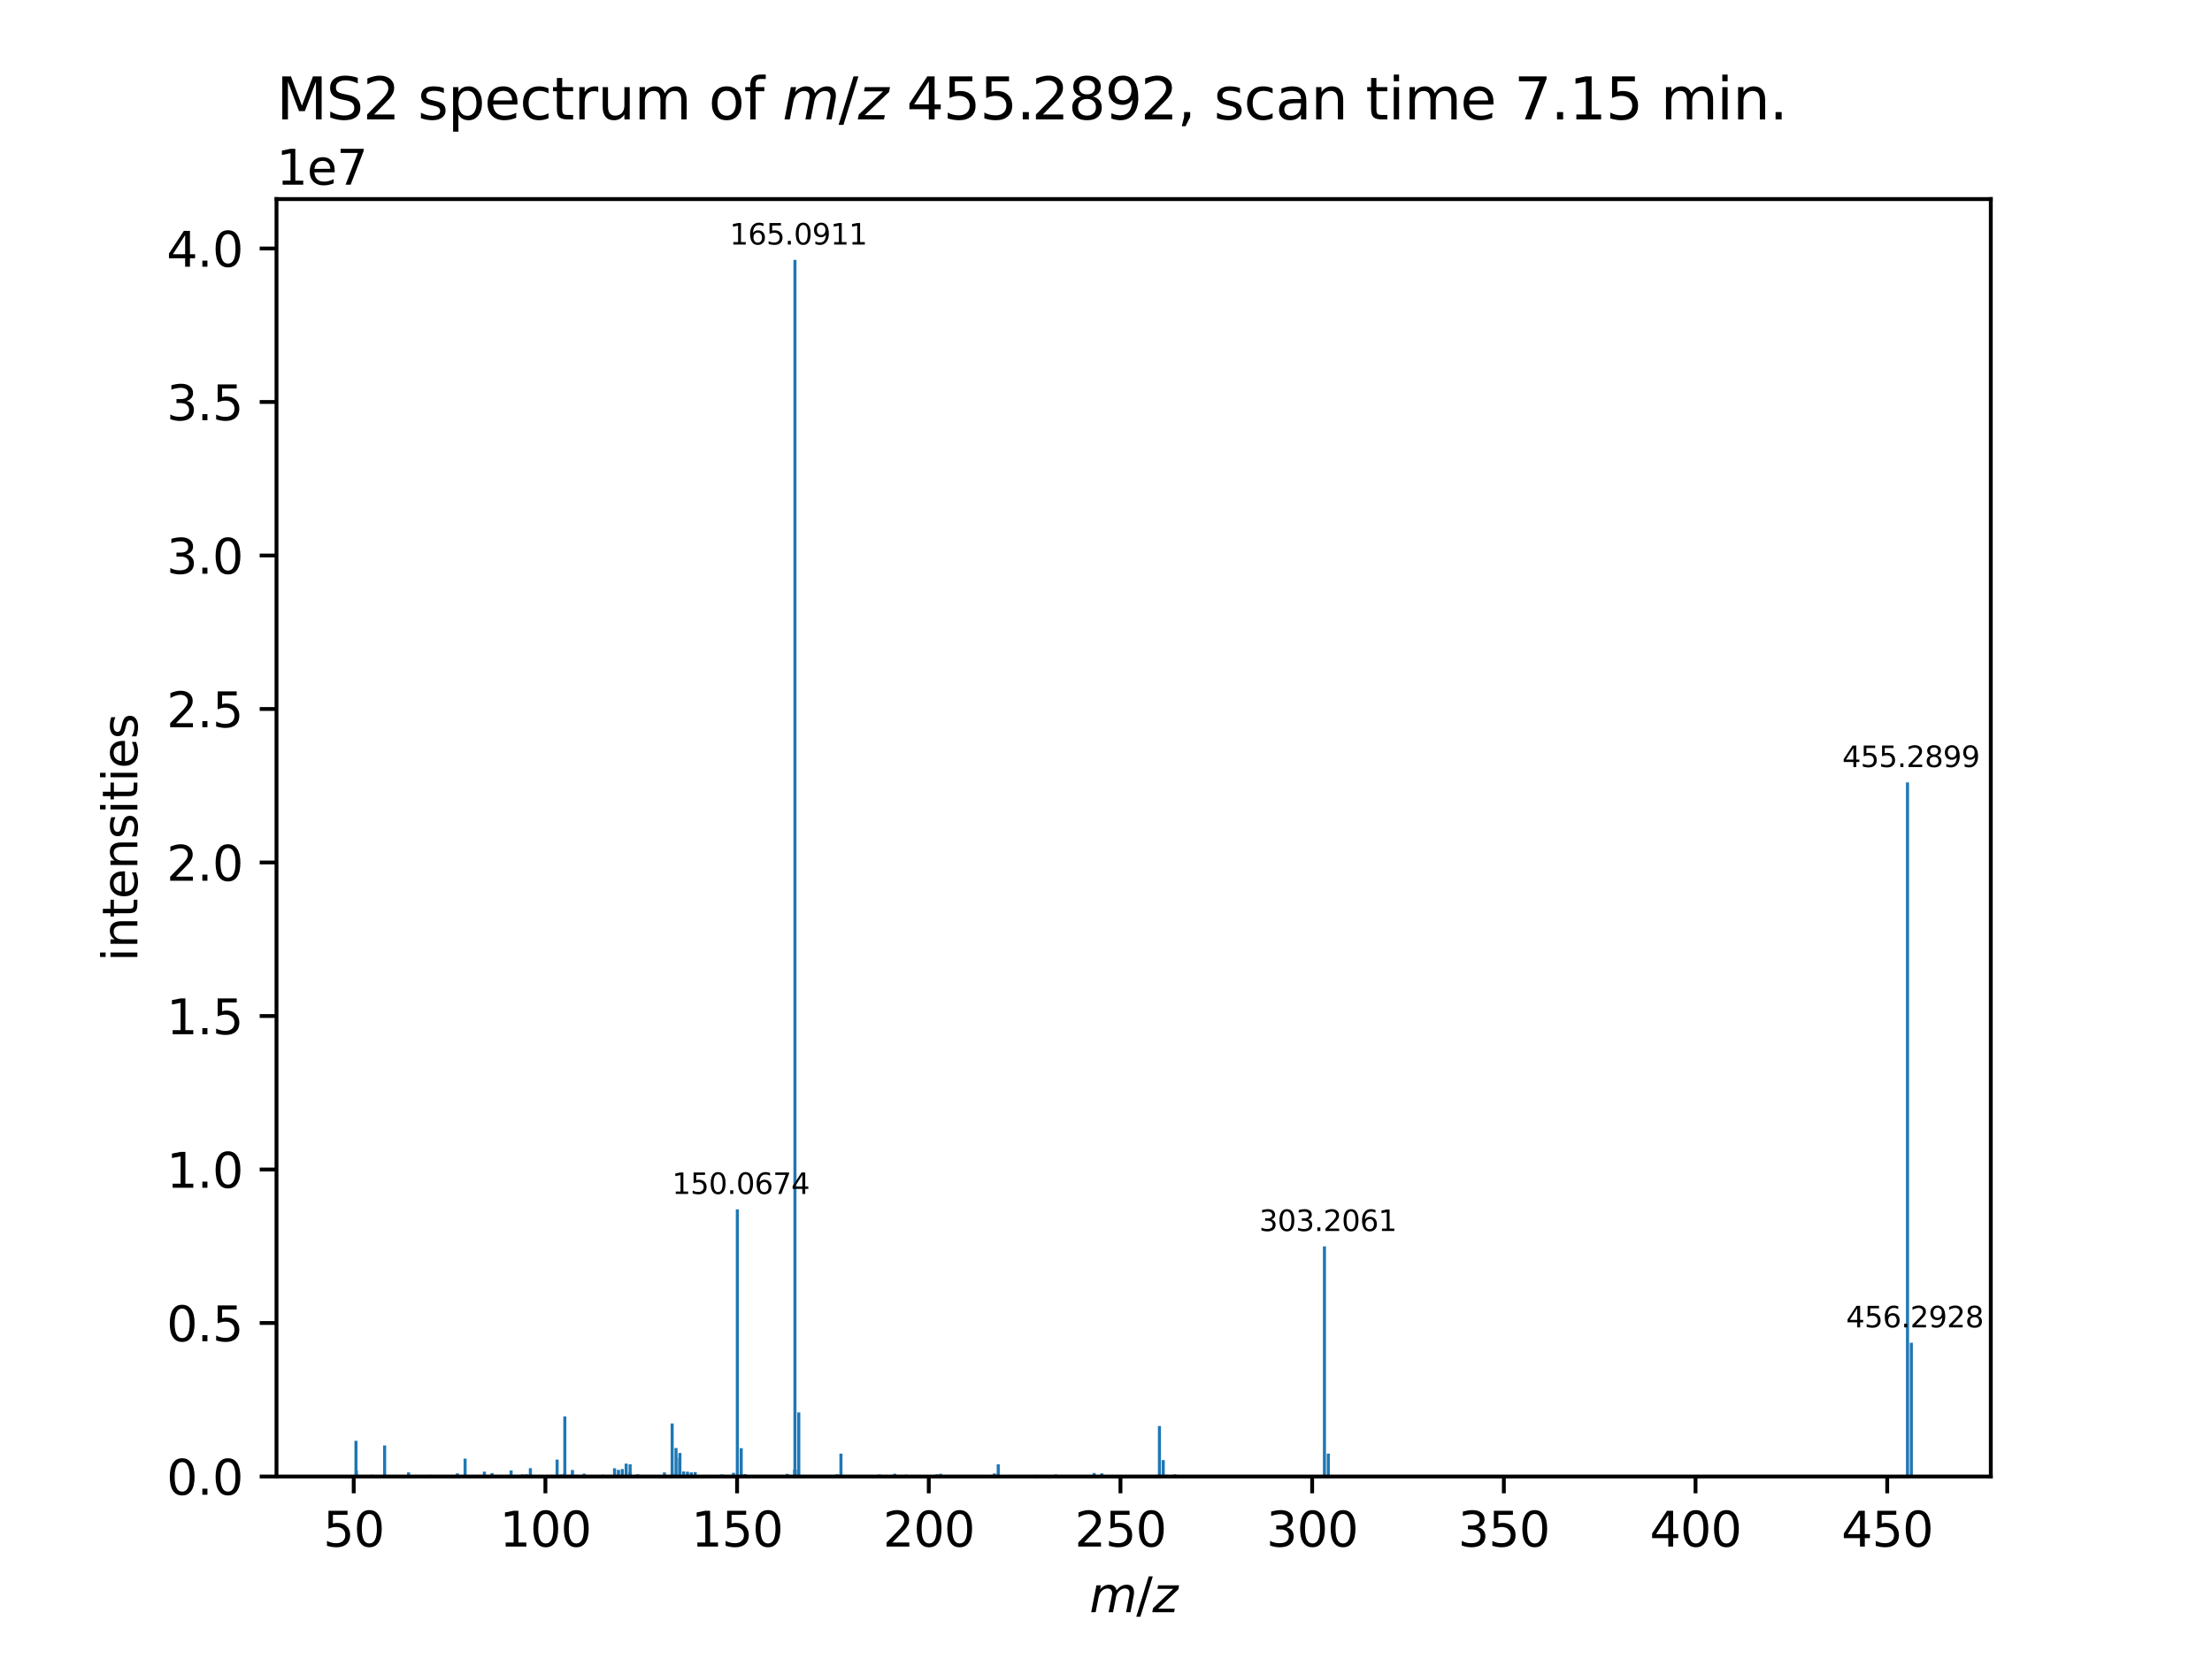 <?xml version="1.0" encoding="utf-8" standalone="no"?>
<!DOCTYPE svg PUBLIC "-//W3C//DTD SVG 1.1//EN"
  "http://www.w3.org/Graphics/SVG/1.1/DTD/svg11.dtd">
<svg xmlns:xlink="http://www.w3.org/1999/xlink" width="460.8pt" height="345.6pt" viewBox="0 0 460.8 345.6" xmlns="http://www.w3.org/2000/svg" version="1.1">
 <defs>
  <style type="text/css">*{stroke-linejoin: round; stroke-linecap: butt}</style>
 </defs>
 <g id="figure_1">
  <g id="patch_1">
   <path d="M 0 345.6 
L 460.8 345.6 
L 460.8 0 
L 0 0 
z
" style="fill: #ffffff"/>
  </g>
  <g id="axes_1">
   <g id="patch_2">
    <path d="M 57.6 307.584 
L 414.72 307.584 
L 414.72 41.472 
L 57.6 41.472 
z
" style="fill: #ffffff"/>
   </g>
   <g id="patch_3">
    <path d="M 73.833 307.584 
L 74.472 307.584 
L 74.472 307.074 
L 73.833 307.074 
z
" clip-path="url(#p98f19a7bb2)" style="fill: #1f77b4"/>
   </g>
   <g id="patch_4">
    <path d="M 73.835 307.584 
L 74.474 307.584 
L 74.474 300.146 
L 73.835 300.146 
z
" clip-path="url(#p98f19a7bb2)" style="fill: #1f77b4"/>
   </g>
   <g id="patch_5">
    <path d="M 73.924 307.584 
L 74.563 307.584 
L 74.563 306.31 
L 73.924 306.31 
z
" clip-path="url(#p98f19a7bb2)" style="fill: #1f77b4"/>
   </g>
   <g id="patch_6">
    <path d="M 77.088 307.584 
L 77.727 307.584 
L 77.727 307.211 
L 77.088 307.211 
z
" clip-path="url(#p98f19a7bb2)" style="fill: #1f77b4"/>
   </g>
   <g id="patch_7">
    <path d="M 78.357 307.584 
L 78.996 307.584 
L 78.996 307.357 
L 78.357 307.357 
z
" clip-path="url(#p98f19a7bb2)" style="fill: #1f77b4"/>
   </g>
   <g id="patch_8">
    <path d="M 79.807 307.584 
L 80.446 307.584 
L 80.446 301.116 
L 79.807 301.116 
z
" clip-path="url(#p98f19a7bb2)" style="fill: #1f77b4"/>
   </g>
   <g id="patch_9">
    <path d="M 84.664 307.584 
L 85.302 307.584 
L 85.302 307.333 
L 84.664 307.333 
z
" clip-path="url(#p98f19a7bb2)" style="fill: #1f77b4"/>
   </g>
   <g id="patch_10">
    <path d="M 84.797 307.584 
L 85.436 307.584 
L 85.436 306.715 
L 84.797 306.715 
z
" clip-path="url(#p98f19a7bb2)" style="fill: #1f77b4"/>
   </g>
   <g id="patch_11">
    <path d="M 86.987 307.584 
L 87.625 307.584 
L 87.625 307.375 
L 86.987 307.375 
z
" clip-path="url(#p98f19a7bb2)" style="fill: #1f77b4"/>
   </g>
   <g id="patch_12">
    <path d="M 89.391 307.584 
L 90.03 307.584 
L 90.03 307.238 
L 89.391 307.238 
z
" clip-path="url(#p98f19a7bb2)" style="fill: #1f77b4"/>
   </g>
   <g id="patch_13">
    <path d="M 94.96 307.584 
L 95.599 307.584 
L 95.599 306.931 
L 94.96 306.931 
z
" clip-path="url(#p98f19a7bb2)" style="fill: #1f77b4"/>
   </g>
   <g id="patch_14">
    <path d="M 95.532 307.584 
L 96.171 307.584 
L 96.171 307.352 
L 95.532 307.352 
z
" clip-path="url(#p98f19a7bb2)" style="fill: #1f77b4"/>
   </g>
   <g id="patch_15">
    <path d="M 96.57 307.584 
L 97.209 307.584 
L 97.209 303.853 
L 96.57 303.853 
z
" clip-path="url(#p98f19a7bb2)" style="fill: #1f77b4"/>
   </g>
   <g id="patch_16">
    <path d="M 98.179 307.584 
L 98.818 307.584 
L 98.818 307.368 
L 98.179 307.368 
z
" clip-path="url(#p98f19a7bb2)" style="fill: #1f77b4"/>
   </g>
   <g id="patch_17">
    <path d="M 98.503 307.584 
L 99.142 307.584 
L 99.142 307.362 
L 98.503 307.362 
z
" clip-path="url(#p98f19a7bb2)" style="fill: #1f77b4"/>
   </g>
   <g id="patch_18">
    <path d="M 99.519 307.584 
L 100.158 307.584 
L 100.158 307.311 
L 99.519 307.311 
z
" clip-path="url(#p98f19a7bb2)" style="fill: #1f77b4"/>
   </g>
   <g id="patch_19">
    <path d="M 100.584 307.584 
L 101.223 307.584 
L 101.223 306.575 
L 100.584 306.575 
z
" clip-path="url(#p98f19a7bb2)" style="fill: #1f77b4"/>
   </g>
   <g id="patch_20">
    <path d="M 102.194 307.584 
L 102.833 307.584 
L 102.833 306.874 
L 102.194 306.874 
z
" clip-path="url(#p98f19a7bb2)" style="fill: #1f77b4"/>
   </g>
   <g id="patch_21">
    <path d="M 105.349 307.584 
L 105.988 307.584 
L 105.988 307.284 
L 105.349 307.284 
z
" clip-path="url(#p98f19a7bb2)" style="fill: #1f77b4"/>
   </g>
   <g id="patch_22">
    <path d="M 106.154 307.584 
L 106.793 307.584 
L 106.793 306.312 
L 106.154 306.312 
z
" clip-path="url(#p98f19a7bb2)" style="fill: #1f77b4"/>
   </g>
   <g id="patch_23">
    <path d="M 108.558 307.584 
L 109.197 307.584 
L 109.197 307.156 
L 108.558 307.156 
z
" clip-path="url(#p98f19a7bb2)" style="fill: #1f77b4"/>
   </g>
   <g id="patch_24">
    <path d="M 109.344 307.584 
L 109.983 307.584 
L 109.983 307.368 
L 109.344 307.368 
z
" clip-path="url(#p98f19a7bb2)" style="fill: #1f77b4"/>
   </g>
   <g id="patch_25">
    <path d="M 109.374 307.584 
L 110.012 307.584 
L 110.012 307.133 
L 109.374 307.133 
z
" clip-path="url(#p98f19a7bb2)" style="fill: #1f77b4"/>
   </g>
   <g id="patch_26">
    <path d="M 110.168 307.584 
L 110.807 307.584 
L 110.807 305.851 
L 110.168 305.851 
z
" clip-path="url(#p98f19a7bb2)" style="fill: #1f77b4"/>
   </g>
   <g id="patch_27">
    <path d="M 115.737 307.584 
L 116.376 307.584 
L 116.376 304.071 
L 115.737 304.071 
z
" clip-path="url(#p98f19a7bb2)" style="fill: #1f77b4"/>
   </g>
   <g id="patch_28">
    <path d="M 116.542 307.584 
L 117.181 307.584 
L 117.181 307.176 
L 116.542 307.176 
z
" clip-path="url(#p98f19a7bb2)" style="fill: #1f77b4"/>
   </g>
   <g id="patch_29">
    <path d="M 117.327 307.584 
L 117.966 307.584 
L 117.966 306.9 
L 117.327 306.9 
z
" clip-path="url(#p98f19a7bb2)" style="fill: #1f77b4"/>
   </g>
   <g id="patch_30">
    <path d="M 117.347 307.584 
L 117.986 307.584 
L 117.986 295.065 
L 117.347 295.065 
z
" clip-path="url(#p98f19a7bb2)" style="fill: #1f77b4"/>
   </g>
   <g id="patch_31">
    <path d="M 118.148 307.584 
L 118.787 307.584 
L 118.787 307.246 
L 118.148 307.246 
z
" clip-path="url(#p98f19a7bb2)" style="fill: #1f77b4"/>
   </g>
   <g id="patch_32">
    <path d="M 118.928 307.584 
L 119.567 307.584 
L 119.567 306.228 
L 118.928 306.228 
z
" clip-path="url(#p98f19a7bb2)" style="fill: #1f77b4"/>
   </g>
   <g id="patch_33">
    <path d="M 118.956 307.584 
L 119.595 307.584 
L 119.595 307.245 
L 118.956 307.245 
z
" clip-path="url(#p98f19a7bb2)" style="fill: #1f77b4"/>
   </g>
   <g id="patch_34">
    <path d="M 119.751 307.584 
L 120.39 307.584 
L 120.39 307.222 
L 119.751 307.222 
z
" clip-path="url(#p98f19a7bb2)" style="fill: #1f77b4"/>
   </g>
   <g id="patch_35">
    <path d="M 120.537 307.584 
L 121.176 307.584 
L 121.176 307.276 
L 120.537 307.276 
z
" clip-path="url(#p98f19a7bb2)" style="fill: #1f77b4"/>
   </g>
   <g id="patch_36">
    <path d="M 121.361 307.584 
L 122 307.584 
L 122 306.992 
L 121.361 306.992 
z
" clip-path="url(#p98f19a7bb2)" style="fill: #1f77b4"/>
   </g>
   <g id="patch_37">
    <path d="M 124.334 307.584 
L 124.973 307.584 
L 124.973 307.321 
L 124.334 307.321 
z
" clip-path="url(#p98f19a7bb2)" style="fill: #1f77b4"/>
   </g>
   <g id="patch_38">
    <path d="M 125.321 307.584 
L 125.96 307.584 
L 125.96 307.21 
L 125.321 307.21 
z
" clip-path="url(#p98f19a7bb2)" style="fill: #1f77b4"/>
   </g>
   <g id="patch_39">
    <path d="M 127.707 307.584 
L 128.346 307.584 
L 128.346 305.875 
L 127.707 305.875 
z
" clip-path="url(#p98f19a7bb2)" style="fill: #1f77b4"/>
   </g>
   <g id="patch_40">
    <path d="M 128.511 307.584 
L 129.15 307.584 
L 129.15 306.204 
L 128.511 306.204 
z
" clip-path="url(#p98f19a7bb2)" style="fill: #1f77b4"/>
   </g>
   <g id="patch_41">
    <path d="M 129.316 307.584 
L 129.955 307.584 
L 129.955 306.029 
L 129.316 306.029 
z
" clip-path="url(#p98f19a7bb2)" style="fill: #1f77b4"/>
   </g>
   <g id="patch_42">
    <path d="M 130.121 307.584 
L 130.76 307.584 
L 130.76 304.906 
L 130.121 304.906 
z
" clip-path="url(#p98f19a7bb2)" style="fill: #1f77b4"/>
   </g>
   <g id="patch_43">
    <path d="M 130.926 307.584 
L 131.565 307.584 
L 131.565 306.702 
L 130.926 306.702 
z
" clip-path="url(#p98f19a7bb2)" style="fill: #1f77b4"/>
   </g>
   <g id="patch_44">
    <path d="M 130.945 307.584 
L 131.584 307.584 
L 131.584 305.039 
L 130.945 305.039 
z
" clip-path="url(#p98f19a7bb2)" style="fill: #1f77b4"/>
   </g>
   <g id="patch_45">
    <path d="M 132.507 307.584 
L 133.146 307.584 
L 133.146 307.131 
L 132.507 307.131 
z
" clip-path="url(#p98f19a7bb2)" style="fill: #1f77b4"/>
   </g>
   <g id="patch_46">
    <path d="M 138.095 307.584 
L 138.734 307.584 
L 138.734 306.73 
L 138.095 306.73 
z
" clip-path="url(#p98f19a7bb2)" style="fill: #1f77b4"/>
   </g>
   <g id="patch_47">
    <path d="M 139.705 307.584 
L 140.344 307.584 
L 140.344 296.532 
L 139.705 296.532 
z
" clip-path="url(#p98f19a7bb2)" style="fill: #1f77b4"/>
   </g>
   <g id="patch_48">
    <path d="M 139.713 307.584 
L 140.352 307.584 
L 140.352 306.985 
L 139.713 306.985 
z
" clip-path="url(#p98f19a7bb2)" style="fill: #1f77b4"/>
   </g>
   <g id="patch_49">
    <path d="M 140.51 307.584 
L 141.149 307.584 
L 141.149 301.648 
L 140.51 301.648 
z
" clip-path="url(#p98f19a7bb2)" style="fill: #1f77b4"/>
   </g>
   <g id="patch_50">
    <path d="M 141.285 307.584 
L 141.924 307.584 
L 141.924 303.706 
L 141.285 303.706 
z
" clip-path="url(#p98f19a7bb2)" style="fill: #1f77b4"/>
   </g>
   <g id="patch_51">
    <path d="M 141.314 307.584 
L 141.953 307.584 
L 141.953 302.684 
L 141.314 302.684 
z
" clip-path="url(#p98f19a7bb2)" style="fill: #1f77b4"/>
   </g>
   <g id="patch_52">
    <path d="M 142.09 307.584 
L 142.729 307.584 
L 142.729 306.521 
L 142.09 306.521 
z
" clip-path="url(#p98f19a7bb2)" style="fill: #1f77b4"/>
   </g>
   <g id="patch_53">
    <path d="M 142.895 307.584 
L 143.534 307.584 
L 143.534 306.587 
L 142.895 306.587 
z
" clip-path="url(#p98f19a7bb2)" style="fill: #1f77b4"/>
   </g>
   <g id="patch_54">
    <path d="M 142.924 307.584 
L 143.563 307.584 
L 143.563 307.05 
L 142.924 307.05 
z
" clip-path="url(#p98f19a7bb2)" style="fill: #1f77b4"/>
   </g>
   <g id="patch_55">
    <path d="M 143.7 307.584 
L 144.339 307.584 
L 144.339 306.719 
L 143.7 306.719 
z
" clip-path="url(#p98f19a7bb2)" style="fill: #1f77b4"/>
   </g>
   <g id="patch_56">
    <path d="M 144.505 307.584 
L 145.144 307.584 
L 145.144 306.666 
L 144.505 306.666 
z
" clip-path="url(#p98f19a7bb2)" style="fill: #1f77b4"/>
   </g>
   <g id="patch_57">
    <path d="M 150.093 307.584 
L 150.732 307.584 
L 150.732 307.147 
L 150.093 307.147 
z
" clip-path="url(#p98f19a7bb2)" style="fill: #1f77b4"/>
   </g>
   <g id="patch_58">
    <path d="M 152.479 307.584 
L 153.118 307.584 
L 153.118 306.824 
L 152.479 306.824 
z
" clip-path="url(#p98f19a7bb2)" style="fill: #1f77b4"/>
   </g>
   <g id="patch_59">
    <path d="M 153.284 307.584 
L 153.923 307.584 
L 153.923 251.926 
L 153.284 251.926 
z
" clip-path="url(#p98f19a7bb2)" style="fill: #1f77b4"/>
   </g>
   <g id="patch_60">
    <path d="M 154.089 307.584 
L 154.728 307.584 
L 154.728 301.678 
L 154.089 301.678 
z
" clip-path="url(#p98f19a7bb2)" style="fill: #1f77b4"/>
   </g>
   <g id="patch_61">
    <path d="M 154.343 307.584 
L 154.981 307.584 
L 154.981 307.334 
L 154.343 307.334 
z
" clip-path="url(#p98f19a7bb2)" style="fill: #1f77b4"/>
   </g>
   <g id="patch_62">
    <path d="M 154.893 307.584 
L 155.532 307.584 
L 155.532 307.085 
L 154.893 307.085 
z
" clip-path="url(#p98f19a7bb2)" style="fill: #1f77b4"/>
   </g>
   <g id="patch_63">
    <path d="M 163.672 307.584 
L 164.311 307.584 
L 164.311 307.034 
L 163.672 307.034 
z
" clip-path="url(#p98f19a7bb2)" style="fill: #1f77b4"/>
   </g>
   <g id="patch_64">
    <path d="M 165.259 307.584 
L 165.898 307.584 
L 165.898 306.147 
L 165.259 306.147 
z
" clip-path="url(#p98f19a7bb2)" style="fill: #1f77b4"/>
   </g>
   <g id="patch_65">
    <path d="M 165.282 307.584 
L 165.921 307.584 
L 165.921 54.144 
L 165.282 54.144 
z
" clip-path="url(#p98f19a7bb2)" style="fill: #1f77b4"/>
   </g>
   <g id="patch_66">
    <path d="M 165.3 307.584 
L 165.939 307.584 
L 165.939 306.181 
L 165.3 306.181 
z
" clip-path="url(#p98f19a7bb2)" style="fill: #1f77b4"/>
   </g>
   <g id="patch_67">
    <path d="M 165.305 307.584 
L 165.944 307.584 
L 165.944 306.193 
L 165.305 306.193 
z
" clip-path="url(#p98f19a7bb2)" style="fill: #1f77b4"/>
   </g>
   <g id="patch_68">
    <path d="M 166.072 307.584 
L 166.71 307.584 
L 166.71 307.165 
L 166.072 307.165 
z
" clip-path="url(#p98f19a7bb2)" style="fill: #1f77b4"/>
   </g>
   <g id="patch_69">
    <path d="M 166.083 307.584 
L 166.722 307.584 
L 166.722 294.236 
L 166.083 294.236 
z
" clip-path="url(#p98f19a7bb2)" style="fill: #1f77b4"/>
   </g>
   <g id="patch_70">
    <path d="M 173.256 307.584 
L 173.895 307.584 
L 173.895 307.271 
L 173.256 307.271 
z
" clip-path="url(#p98f19a7bb2)" style="fill: #1f77b4"/>
   </g>
   <g id="patch_71">
    <path d="M 174.051 307.584 
L 174.69 307.584 
L 174.69 307.119 
L 174.051 307.119 
z
" clip-path="url(#p98f19a7bb2)" style="fill: #1f77b4"/>
   </g>
   <g id="patch_72">
    <path d="M 174.866 307.584 
L 175.505 307.584 
L 175.505 302.813 
L 174.866 302.813 
z
" clip-path="url(#p98f19a7bb2)" style="fill: #1f77b4"/>
   </g>
   <g id="patch_73">
    <path d="M 182.859 307.584 
L 183.498 307.584 
L 183.498 307.166 
L 182.859 307.166 
z
" clip-path="url(#p98f19a7bb2)" style="fill: #1f77b4"/>
   </g>
   <g id="patch_74">
    <path d="M 185.244 307.584 
L 185.883 307.584 
L 185.883 307.284 
L 185.244 307.284 
z
" clip-path="url(#p98f19a7bb2)" style="fill: #1f77b4"/>
   </g>
   <g id="patch_75">
    <path d="M 186.059 307.584 
L 186.698 307.584 
L 186.698 307 
L 186.059 307 
z
" clip-path="url(#p98f19a7bb2)" style="fill: #1f77b4"/>
   </g>
   <g id="patch_76">
    <path d="M 188.464 307.584 
L 189.103 307.584 
L 189.103 307.204 
L 188.464 307.204 
z
" clip-path="url(#p98f19a7bb2)" style="fill: #1f77b4"/>
   </g>
   <g id="patch_77">
    <path d="M 194.828 307.584 
L 195.467 307.584 
L 195.467 307.124 
L 194.828 307.124 
z
" clip-path="url(#p98f19a7bb2)" style="fill: #1f77b4"/>
   </g>
   <g id="patch_78">
    <path d="M 195.633 307.584 
L 196.272 307.584 
L 196.272 307.014 
L 195.633 307.014 
z
" clip-path="url(#p98f19a7bb2)" style="fill: #1f77b4"/>
   </g>
   <g id="patch_79">
    <path d="M 202.842 307.584 
L 203.481 307.584 
L 203.481 307.301 
L 202.842 307.301 
z
" clip-path="url(#p98f19a7bb2)" style="fill: #1f77b4"/>
   </g>
   <g id="patch_80">
    <path d="M 206.022 307.584 
L 206.661 307.584 
L 206.661 307.319 
L 206.022 307.319 
z
" clip-path="url(#p98f19a7bb2)" style="fill: #1f77b4"/>
   </g>
   <g id="patch_81">
    <path d="M 206.827 307.584 
L 207.466 307.584 
L 207.466 306.956 
L 206.827 306.956 
z
" clip-path="url(#p98f19a7bb2)" style="fill: #1f77b4"/>
   </g>
   <g id="patch_82">
    <path d="M 207.631 307.584 
L 208.27 307.584 
L 208.27 305.052 
L 207.631 305.052 
z
" clip-path="url(#p98f19a7bb2)" style="fill: #1f77b4"/>
   </g>
   <g id="patch_83">
    <path d="M 215.615 307.584 
L 216.254 307.584 
L 216.254 307.237 
L 215.615 307.237 
z
" clip-path="url(#p98f19a7bb2)" style="fill: #1f77b4"/>
   </g>
   <g id="patch_84">
    <path d="M 219.64 307.584 
L 220.278 307.584 
L 220.278 307.158 
L 219.64 307.158 
z
" clip-path="url(#p98f19a7bb2)" style="fill: #1f77b4"/>
   </g>
   <g id="patch_85">
    <path d="M 220.434 307.584 
L 221.073 307.584 
L 221.073 307.291 
L 220.434 307.291 
z
" clip-path="url(#p98f19a7bb2)" style="fill: #1f77b4"/>
   </g>
   <g id="patch_86">
    <path d="M 227.614 307.584 
L 228.253 307.584 
L 228.253 306.86 
L 227.614 306.86 
z
" clip-path="url(#p98f19a7bb2)" style="fill: #1f77b4"/>
   </g>
   <g id="patch_87">
    <path d="M 228.409 307.584 
L 229.048 307.584 
L 229.048 307.277 
L 228.409 307.277 
z
" clip-path="url(#p98f19a7bb2)" style="fill: #1f77b4"/>
   </g>
   <g id="patch_88">
    <path d="M 229.214 307.584 
L 229.852 307.584 
L 229.852 306.932 
L 229.214 306.932 
z
" clip-path="url(#p98f19a7bb2)" style="fill: #1f77b4"/>
   </g>
   <g id="patch_89">
    <path d="M 241.212 307.584 
L 241.851 307.584 
L 241.851 297.065 
L 241.212 297.065 
z
" clip-path="url(#p98f19a7bb2)" style="fill: #1f77b4"/>
   </g>
   <g id="patch_90">
    <path d="M 242.007 307.584 
L 242.646 307.584 
L 242.646 304.164 
L 242.007 304.164 
z
" clip-path="url(#p98f19a7bb2)" style="fill: #1f77b4"/>
   </g>
   <g id="patch_91">
    <path d="M 242.807 307.584 
L 243.446 307.584 
L 243.446 307.222 
L 242.807 307.222 
z
" clip-path="url(#p98f19a7bb2)" style="fill: #1f77b4"/>
   </g>
   <g id="patch_92">
    <path d="M 244.431 307.584 
L 245.07 307.584 
L 245.07 307.141 
L 244.431 307.141 
z
" clip-path="url(#p98f19a7bb2)" style="fill: #1f77b4"/>
   </g>
   <g id="patch_93">
    <path d="M 260.917 307.584 
L 261.556 307.584 
L 261.556 307.3 
L 260.917 307.3 
z
" clip-path="url(#p98f19a7bb2)" style="fill: #1f77b4"/>
   </g>
   <g id="patch_94">
    <path d="M 275.587 307.584 
L 276.226 307.584 
L 276.226 259.647 
L 275.587 259.647 
z
" clip-path="url(#p98f19a7bb2)" style="fill: #1f77b4"/>
   </g>
   <g id="patch_95">
    <path d="M 276.388 307.584 
L 277.027 307.584 
L 277.027 302.817 
L 276.388 302.817 
z
" clip-path="url(#p98f19a7bb2)" style="fill: #1f77b4"/>
   </g>
   <g id="patch_96">
    <path d="M 310.212 307.584 
L 310.851 307.584 
L 310.851 307.333 
L 310.212 307.333 
z
" clip-path="url(#p98f19a7bb2)" style="fill: #1f77b4"/>
   </g>
   <g id="patch_97">
    <path d="M 321.854 307.584 
L 322.493 307.584 
L 322.493 307.346 
L 321.854 307.346 
z
" clip-path="url(#p98f19a7bb2)" style="fill: #1f77b4"/>
   </g>
   <g id="patch_98">
    <path d="M 387.61 307.584 
L 388.249 307.584 
L 388.249 307.346 
L 387.61 307.346 
z
" clip-path="url(#p98f19a7bb2)" style="fill: #1f77b4"/>
   </g>
   <g id="patch_99">
    <path d="M 397.047 307.584 
L 397.686 307.584 
L 397.686 162.993 
L 397.047 162.993 
z
" clip-path="url(#p98f19a7bb2)" style="fill: #1f77b4"/>
   </g>
   <g id="patch_100">
    <path d="M 397.848 307.584 
L 398.487 307.584 
L 398.487 279.721 
L 397.848 279.721 
z
" clip-path="url(#p98f19a7bb2)" style="fill: #1f77b4"/>
   </g>
   <g id="matplotlib.axis_1">
    <g id="xtick_1">
     <g id="line2d_1">
      <defs>
       <path id="med8fc85582" d="M 0 0 
L 0 3.5 
" style="stroke: #000000; stroke-width: 0.8"/>
      </defs>
      <g>
       <use xlink:href="#med8fc85582" x="73.685" y="307.584" style="stroke: #000000; stroke-width: 0.8"/>
      </g>
     </g>
     <g id="text_1">
      <!-- 50 -->
      <g transform="translate(67.323 322.182) scale(0.1 -0.1)">
       <defs>
        <path id="DejaVuSans-35" d="M 691 4666 
L 3169 4666 
L 3169 4134 
L 1269 4134 
L 1269 2991 
Q 1406 3038 1543 3061 
Q 1681 3084 1819 3084 
Q 2600 3084 3056 2656 
Q 3513 2228 3513 1497 
Q 3513 744 3044 326 
Q 2575 -91 1722 -91 
Q 1428 -91 1123 -41 
Q 819 9 494 109 
L 494 744 
Q 775 591 1075 516 
Q 1375 441 1709 441 
Q 2250 441 2565 725 
Q 2881 1009 2881 1497 
Q 2881 1984 2565 2268 
Q 2250 2553 1709 2553 
Q 1456 2553 1204 2497 
Q 953 2441 691 2322 
L 691 4666 
z
" transform="scale(0.016)"/>
        <path id="DejaVuSans-30" d="M 2034 4250 
Q 1547 4250 1301 3770 
Q 1056 3291 1056 2328 
Q 1056 1369 1301 889 
Q 1547 409 2034 409 
Q 2525 409 2770 889 
Q 3016 1369 3016 2328 
Q 3016 3291 2770 3770 
Q 2525 4250 2034 4250 
z
M 2034 4750 
Q 2819 4750 3233 4129 
Q 3647 3509 3647 2328 
Q 3647 1150 3233 529 
Q 2819 -91 2034 -91 
Q 1250 -91 836 529 
Q 422 1150 422 2328 
Q 422 3509 836 4129 
Q 1250 4750 2034 4750 
z
" transform="scale(0.016)"/>
       </defs>
       <use xlink:href="#DejaVuSans-35"/>
       <use xlink:href="#DejaVuSans-30" x="63.623"/>
      </g>
     </g>
    </g>
    <g id="xtick_2">
     <g id="line2d_2">
      <g>
       <use xlink:href="#med8fc85582" x="113.617" y="307.584" style="stroke: #000000; stroke-width: 0.8"/>
      </g>
     </g>
     <g id="text_2">
      <!-- 100 -->
      <g transform="translate(104.073 322.182) scale(0.1 -0.1)">
       <defs>
        <path id="DejaVuSans-31" d="M 794 531 
L 1825 531 
L 1825 4091 
L 703 3866 
L 703 4441 
L 1819 4666 
L 2450 4666 
L 2450 531 
L 3481 531 
L 3481 0 
L 794 0 
L 794 531 
z
" transform="scale(0.016)"/>
       </defs>
       <use xlink:href="#DejaVuSans-31"/>
       <use xlink:href="#DejaVuSans-30" x="63.623"/>
       <use xlink:href="#DejaVuSans-30" x="127.246"/>
      </g>
     </g>
    </g>
    <g id="xtick_3">
     <g id="line2d_3">
      <g>
       <use xlink:href="#med8fc85582" x="153.549" y="307.584" style="stroke: #000000; stroke-width: 0.8"/>
      </g>
     </g>
     <g id="text_3">
      <!-- 150 -->
      <g transform="translate(144.006 322.182) scale(0.1 -0.1)">
       <use xlink:href="#DejaVuSans-31"/>
       <use xlink:href="#DejaVuSans-35" x="63.623"/>
       <use xlink:href="#DejaVuSans-30" x="127.246"/>
      </g>
     </g>
    </g>
    <g id="xtick_4">
     <g id="line2d_4">
      <g>
       <use xlink:href="#med8fc85582" x="193.481" y="307.584" style="stroke: #000000; stroke-width: 0.8"/>
      </g>
     </g>
     <g id="text_4">
      <!-- 200 -->
      <g transform="translate(183.938 322.182) scale(0.1 -0.1)">
       <defs>
        <path id="DejaVuSans-32" d="M 1228 531 
L 3431 531 
L 3431 0 
L 469 0 
L 469 531 
Q 828 903 1448 1529 
Q 2069 2156 2228 2338 
Q 2531 2678 2651 2914 
Q 2772 3150 2772 3378 
Q 2772 3750 2511 3984 
Q 2250 4219 1831 4219 
Q 1534 4219 1204 4116 
Q 875 4013 500 3803 
L 500 4441 
Q 881 4594 1212 4672 
Q 1544 4750 1819 4750 
Q 2544 4750 2975 4387 
Q 3406 4025 3406 3419 
Q 3406 3131 3298 2873 
Q 3191 2616 2906 2266 
Q 2828 2175 2409 1742 
Q 1991 1309 1228 531 
z
" transform="scale(0.016)"/>
       </defs>
       <use xlink:href="#DejaVuSans-32"/>
       <use xlink:href="#DejaVuSans-30" x="63.623"/>
       <use xlink:href="#DejaVuSans-30" x="127.246"/>
      </g>
     </g>
    </g>
    <g id="xtick_5">
     <g id="line2d_5">
      <g>
       <use xlink:href="#med8fc85582" x="233.414" y="307.584" style="stroke: #000000; stroke-width: 0.8"/>
      </g>
     </g>
     <g id="text_5">
      <!-- 250 -->
      <g transform="translate(223.87 322.182) scale(0.1 -0.1)">
       <use xlink:href="#DejaVuSans-32"/>
       <use xlink:href="#DejaVuSans-35" x="63.623"/>
       <use xlink:href="#DejaVuSans-30" x="127.246"/>
      </g>
     </g>
    </g>
    <g id="xtick_6">
     <g id="line2d_6">
      <g>
       <use xlink:href="#med8fc85582" x="273.346" y="307.584" style="stroke: #000000; stroke-width: 0.8"/>
      </g>
     </g>
     <g id="text_6">
      <!-- 300 -->
      <g transform="translate(263.802 322.182) scale(0.1 -0.1)">
       <defs>
        <path id="DejaVuSans-33" d="M 2597 2516 
Q 3050 2419 3304 2112 
Q 3559 1806 3559 1356 
Q 3559 666 3084 287 
Q 2609 -91 1734 -91 
Q 1441 -91 1130 -33 
Q 819 25 488 141 
L 488 750 
Q 750 597 1062 519 
Q 1375 441 1716 441 
Q 2309 441 2620 675 
Q 2931 909 2931 1356 
Q 2931 1769 2642 2001 
Q 2353 2234 1838 2234 
L 1294 2234 
L 1294 2753 
L 1863 2753 
Q 2328 2753 2575 2939 
Q 2822 3125 2822 3475 
Q 2822 3834 2567 4026 
Q 2313 4219 1838 4219 
Q 1578 4219 1281 4162 
Q 984 4106 628 3988 
L 628 4550 
Q 988 4650 1302 4700 
Q 1616 4750 1894 4750 
Q 2613 4750 3031 4423 
Q 3450 4097 3450 3541 
Q 3450 3153 3228 2886 
Q 3006 2619 2597 2516 
z
" transform="scale(0.016)"/>
       </defs>
       <use xlink:href="#DejaVuSans-33"/>
       <use xlink:href="#DejaVuSans-30" x="63.623"/>
       <use xlink:href="#DejaVuSans-30" x="127.246"/>
      </g>
     </g>
    </g>
    <g id="xtick_7">
     <g id="line2d_7">
      <g>
       <use xlink:href="#med8fc85582" x="313.278" y="307.584" style="stroke: #000000; stroke-width: 0.8"/>
      </g>
     </g>
     <g id="text_7">
      <!-- 350 -->
      <g transform="translate(303.734 322.182) scale(0.1 -0.1)">
       <use xlink:href="#DejaVuSans-33"/>
       <use xlink:href="#DejaVuSans-35" x="63.623"/>
       <use xlink:href="#DejaVuSans-30" x="127.246"/>
      </g>
     </g>
    </g>
    <g id="xtick_8">
     <g id="line2d_8">
      <g>
       <use xlink:href="#med8fc85582" x="353.21" y="307.584" style="stroke: #000000; stroke-width: 0.8"/>
      </g>
     </g>
     <g id="text_8">
      <!-- 400 -->
      <g transform="translate(343.666 322.182) scale(0.1 -0.1)">
       <defs>
        <path id="DejaVuSans-34" d="M 2419 4116 
L 825 1625 
L 2419 1625 
L 2419 4116 
z
M 2253 4666 
L 3047 4666 
L 3047 1625 
L 3713 1625 
L 3713 1100 
L 3047 1100 
L 3047 0 
L 2419 0 
L 2419 1100 
L 313 1100 
L 313 1709 
L 2253 4666 
z
" transform="scale(0.016)"/>
       </defs>
       <use xlink:href="#DejaVuSans-34"/>
       <use xlink:href="#DejaVuSans-30" x="63.623"/>
       <use xlink:href="#DejaVuSans-30" x="127.246"/>
      </g>
     </g>
    </g>
    <g id="xtick_9">
     <g id="line2d_9">
      <g>
       <use xlink:href="#med8fc85582" x="393.142" y="307.584" style="stroke: #000000; stroke-width: 0.8"/>
      </g>
     </g>
     <g id="text_9">
      <!-- 450 -->
      <g transform="translate(383.598 322.182) scale(0.1 -0.1)">
       <use xlink:href="#DejaVuSans-34"/>
       <use xlink:href="#DejaVuSans-35" x="63.623"/>
       <use xlink:href="#DejaVuSans-30" x="127.246"/>
      </g>
     </g>
    </g>
    <g id="text_10">
     <!-- ${m/z}$ -->
     <g transform="translate(226.96 335.861) scale(0.1 -0.1)">
      <defs>
       <path id="DejaVuSans-Oblique-6d" d="M 5747 2113 
L 5338 0 
L 4763 0 
L 5166 2094 
Q 5191 2228 5203 2325 
Q 5216 2422 5216 2491 
Q 5216 2772 5059 2928 
Q 4903 3084 4622 3084 
Q 4203 3084 3875 2770 
Q 3547 2456 3450 1953 
L 3066 0 
L 2491 0 
L 2900 2094 
Q 2925 2209 2937 2307 
Q 2950 2406 2950 2484 
Q 2950 2769 2794 2926 
Q 2638 3084 2363 3084 
Q 1938 3084 1609 2770 
Q 1281 2456 1184 1953 
L 800 0 
L 225 0 
L 909 3500 
L 1484 3500 
L 1375 2956 
Q 1609 3263 1923 3423 
Q 2238 3584 2597 3584 
Q 2978 3584 3223 3384 
Q 3469 3184 3519 2828 
Q 3781 3197 4126 3390 
Q 4472 3584 4856 3584 
Q 5306 3584 5551 3325 
Q 5797 3066 5797 2591 
Q 5797 2488 5784 2364 
Q 5772 2241 5747 2113 
z
" transform="scale(0.016)"/>
       <path id="DejaVuSans-2f" d="M 1625 4666 
L 2156 4666 
L 531 -594 
L 0 -594 
L 1625 4666 
z
" transform="scale(0.016)"/>
       <path id="DejaVuSans-Oblique-7a" d="M 744 3500 
L 3475 3500 
L 3372 2975 
L 738 459 
L 2913 459 
L 2822 0 
L -19 0 
L 84 525 
L 2719 3041 
L 653 3041 
L 744 3500 
z
" transform="scale(0.016)"/>
      </defs>
      <use xlink:href="#DejaVuSans-Oblique-6d" transform="translate(0 0.094)"/>
      <use xlink:href="#DejaVuSans-2f" transform="translate(97.412 0.094)"/>
      <use xlink:href="#DejaVuSans-Oblique-7a" transform="translate(131.104 0.094)"/>
     </g>
    </g>
   </g>
   <g id="matplotlib.axis_2">
    <g id="ytick_1">
     <g id="line2d_10">
      <defs>
       <path id="m4d0a196c2b" d="M 0 0 
L -3.5 0 
" style="stroke: #000000; stroke-width: 0.8"/>
      </defs>
      <g>
       <use xlink:href="#m4d0a196c2b" x="57.6" y="307.584" style="stroke: #000000; stroke-width: 0.8"/>
      </g>
     </g>
     <g id="text_11">
      <!-- 0.0 -->
      <g transform="translate(34.697 311.383) scale(0.1 -0.1)">
       <defs>
        <path id="DejaVuSans-2e" d="M 684 794 
L 1344 794 
L 1344 0 
L 684 0 
L 684 794 
z
" transform="scale(0.016)"/>
       </defs>
       <use xlink:href="#DejaVuSans-30"/>
       <use xlink:href="#DejaVuSans-2e" x="63.623"/>
       <use xlink:href="#DejaVuSans-30" x="95.41"/>
      </g>
     </g>
    </g>
    <g id="ytick_2">
     <g id="line2d_11">
      <g>
       <use xlink:href="#m4d0a196c2b" x="57.6" y="275.606" style="stroke: #000000; stroke-width: 0.8"/>
      </g>
     </g>
     <g id="text_12">
      <!-- 0.5 -->
      <g transform="translate(34.697 279.406) scale(0.1 -0.1)">
       <use xlink:href="#DejaVuSans-30"/>
       <use xlink:href="#DejaVuSans-2e" x="63.623"/>
       <use xlink:href="#DejaVuSans-35" x="95.41"/>
      </g>
     </g>
    </g>
    <g id="ytick_3">
     <g id="line2d_12">
      <g>
       <use xlink:href="#m4d0a196c2b" x="57.6" y="243.629" style="stroke: #000000; stroke-width: 0.8"/>
      </g>
     </g>
     <g id="text_13">
      <!-- 1.0 -->
      <g transform="translate(34.697 247.428) scale(0.1 -0.1)">
       <use xlink:href="#DejaVuSans-31"/>
       <use xlink:href="#DejaVuSans-2e" x="63.623"/>
       <use xlink:href="#DejaVuSans-30" x="95.41"/>
      </g>
     </g>
    </g>
    <g id="ytick_4">
     <g id="line2d_13">
      <g>
       <use xlink:href="#m4d0a196c2b" x="57.6" y="211.651" style="stroke: #000000; stroke-width: 0.8"/>
      </g>
     </g>
     <g id="text_14">
      <!-- 1.5 -->
      <g transform="translate(34.697 215.451) scale(0.1 -0.1)">
       <use xlink:href="#DejaVuSans-31"/>
       <use xlink:href="#DejaVuSans-2e" x="63.623"/>
       <use xlink:href="#DejaVuSans-35" x="95.41"/>
      </g>
     </g>
    </g>
    <g id="ytick_5">
     <g id="line2d_14">
      <g>
       <use xlink:href="#m4d0a196c2b" x="57.6" y="179.674" style="stroke: #000000; stroke-width: 0.8"/>
      </g>
     </g>
     <g id="text_15">
      <!-- 2.0 -->
      <g transform="translate(34.697 183.473) scale(0.1 -0.1)">
       <use xlink:href="#DejaVuSans-32"/>
       <use xlink:href="#DejaVuSans-2e" x="63.623"/>
       <use xlink:href="#DejaVuSans-30" x="95.41"/>
      </g>
     </g>
    </g>
    <g id="ytick_6">
     <g id="line2d_15">
      <g>
       <use xlink:href="#m4d0a196c2b" x="57.6" y="147.696" style="stroke: #000000; stroke-width: 0.8"/>
      </g>
     </g>
     <g id="text_16">
      <!-- 2.5 -->
      <g transform="translate(34.697 151.496) scale(0.1 -0.1)">
       <use xlink:href="#DejaVuSans-32"/>
       <use xlink:href="#DejaVuSans-2e" x="63.623"/>
       <use xlink:href="#DejaVuSans-35" x="95.41"/>
      </g>
     </g>
    </g>
    <g id="ytick_7">
     <g id="line2d_16">
      <g>
       <use xlink:href="#m4d0a196c2b" x="57.6" y="115.719" style="stroke: #000000; stroke-width: 0.8"/>
      </g>
     </g>
     <g id="text_17">
      <!-- 3.0 -->
      <g transform="translate(34.697 119.518) scale(0.1 -0.1)">
       <use xlink:href="#DejaVuSans-33"/>
       <use xlink:href="#DejaVuSans-2e" x="63.623"/>
       <use xlink:href="#DejaVuSans-30" x="95.41"/>
      </g>
     </g>
    </g>
    <g id="ytick_8">
     <g id="line2d_17">
      <g>
       <use xlink:href="#m4d0a196c2b" x="57.6" y="83.741" style="stroke: #000000; stroke-width: 0.8"/>
      </g>
     </g>
     <g id="text_18">
      <!-- 3.5 -->
      <g transform="translate(34.697 87.541) scale(0.1 -0.1)">
       <use xlink:href="#DejaVuSans-33"/>
       <use xlink:href="#DejaVuSans-2e" x="63.623"/>
       <use xlink:href="#DejaVuSans-35" x="95.41"/>
      </g>
     </g>
    </g>
    <g id="ytick_9">
     <g id="line2d_18">
      <g>
       <use xlink:href="#m4d0a196c2b" x="57.6" y="51.764" style="stroke: #000000; stroke-width: 0.8"/>
      </g>
     </g>
     <g id="text_19">
      <!-- 4.0 -->
      <g transform="translate(34.697 55.563) scale(0.1 -0.1)">
       <use xlink:href="#DejaVuSans-34"/>
       <use xlink:href="#DejaVuSans-2e" x="63.623"/>
       <use xlink:href="#DejaVuSans-30" x="95.41"/>
      </g>
     </g>
    </g>
    <g id="text_20">
     <!-- intensities -->
     <g transform="translate(28.617 200.315) rotate(-90) scale(0.1 -0.1)">
      <defs>
       <path id="DejaVuSans-69" d="M 603 3500 
L 1178 3500 
L 1178 0 
L 603 0 
L 603 3500 
z
M 603 4863 
L 1178 4863 
L 1178 4134 
L 603 4134 
L 603 4863 
z
" transform="scale(0.016)"/>
       <path id="DejaVuSans-6e" d="M 3513 2113 
L 3513 0 
L 2938 0 
L 2938 2094 
Q 2938 2591 2744 2837 
Q 2550 3084 2163 3084 
Q 1697 3084 1428 2787 
Q 1159 2491 1159 1978 
L 1159 0 
L 581 0 
L 581 3500 
L 1159 3500 
L 1159 2956 
Q 1366 3272 1645 3428 
Q 1925 3584 2291 3584 
Q 2894 3584 3203 3211 
Q 3513 2838 3513 2113 
z
" transform="scale(0.016)"/>
       <path id="DejaVuSans-74" d="M 1172 4494 
L 1172 3500 
L 2356 3500 
L 2356 3053 
L 1172 3053 
L 1172 1153 
Q 1172 725 1289 603 
Q 1406 481 1766 481 
L 2356 481 
L 2356 0 
L 1766 0 
Q 1100 0 847 248 
Q 594 497 594 1153 
L 594 3053 
L 172 3053 
L 172 3500 
L 594 3500 
L 594 4494 
L 1172 4494 
z
" transform="scale(0.016)"/>
       <path id="DejaVuSans-65" d="M 3597 1894 
L 3597 1613 
L 953 1613 
Q 991 1019 1311 708 
Q 1631 397 2203 397 
Q 2534 397 2845 478 
Q 3156 559 3463 722 
L 3463 178 
Q 3153 47 2828 -22 
Q 2503 -91 2169 -91 
Q 1331 -91 842 396 
Q 353 884 353 1716 
Q 353 2575 817 3079 
Q 1281 3584 2069 3584 
Q 2775 3584 3186 3129 
Q 3597 2675 3597 1894 
z
M 3022 2063 
Q 3016 2534 2758 2815 
Q 2500 3097 2075 3097 
Q 1594 3097 1305 2825 
Q 1016 2553 972 2059 
L 3022 2063 
z
" transform="scale(0.016)"/>
       <path id="DejaVuSans-73" d="M 2834 3397 
L 2834 2853 
Q 2591 2978 2328 3040 
Q 2066 3103 1784 3103 
Q 1356 3103 1142 2972 
Q 928 2841 928 2578 
Q 928 2378 1081 2264 
Q 1234 2150 1697 2047 
L 1894 2003 
Q 2506 1872 2764 1633 
Q 3022 1394 3022 966 
Q 3022 478 2636 193 
Q 2250 -91 1575 -91 
Q 1294 -91 989 -36 
Q 684 19 347 128 
L 347 722 
Q 666 556 975 473 
Q 1284 391 1588 391 
Q 1994 391 2212 530 
Q 2431 669 2431 922 
Q 2431 1156 2273 1281 
Q 2116 1406 1581 1522 
L 1381 1569 
Q 847 1681 609 1914 
Q 372 2147 372 2553 
Q 372 3047 722 3315 
Q 1072 3584 1716 3584 
Q 2034 3584 2315 3537 
Q 2597 3491 2834 3397 
z
" transform="scale(0.016)"/>
      </defs>
      <use xlink:href="#DejaVuSans-69"/>
      <use xlink:href="#DejaVuSans-6e" x="27.783"/>
      <use xlink:href="#DejaVuSans-74" x="91.162"/>
      <use xlink:href="#DejaVuSans-65" x="130.371"/>
      <use xlink:href="#DejaVuSans-6e" x="191.895"/>
      <use xlink:href="#DejaVuSans-73" x="255.273"/>
      <use xlink:href="#DejaVuSans-69" x="307.373"/>
      <use xlink:href="#DejaVuSans-74" x="335.156"/>
      <use xlink:href="#DejaVuSans-69" x="374.365"/>
      <use xlink:href="#DejaVuSans-65" x="402.148"/>
      <use xlink:href="#DejaVuSans-73" x="463.672"/>
     </g>
    </g>
    <g id="text_21">
     <!-- 1e7 -->
     <g transform="translate(57.6 38.472) scale(0.1 -0.1)">
      <defs>
       <path id="DejaVuSans-37" d="M 525 4666 
L 3525 4666 
L 3525 4397 
L 1831 0 
L 1172 0 
L 2766 4134 
L 525 4134 
L 525 4666 
z
" transform="scale(0.016)"/>
      </defs>
      <use xlink:href="#DejaVuSans-31"/>
      <use xlink:href="#DejaVuSans-65" x="63.623"/>
      <use xlink:href="#DejaVuSans-37" x="125.146"/>
     </g>
    </g>
   </g>
   <g id="patch_101">
    <path d="M 57.6 307.584 
L 57.6 41.472 
" style="fill: none; stroke: #000000; stroke-width: 0.8; stroke-linejoin: miter; stroke-linecap: square"/>
   </g>
   <g id="patch_102">
    <path d="M 414.72 307.584 
L 414.72 41.472 
" style="fill: none; stroke: #000000; stroke-width: 0.8; stroke-linejoin: miter; stroke-linecap: square"/>
   </g>
   <g id="patch_103">
    <path d="M 57.6 307.584 
L 414.72 307.584 
" style="fill: none; stroke: #000000; stroke-width: 0.8; stroke-linejoin: miter; stroke-linecap: square"/>
   </g>
   <g id="patch_104">
    <path d="M 57.6 41.472 
L 414.72 41.472 
" style="fill: none; stroke: #000000; stroke-width: 0.8; stroke-linejoin: miter; stroke-linecap: square"/>
   </g>
   <g id="text_22">
    <!-- 150.0674 -->
    <g transform="translate(140.008 248.722) scale(0.06 -0.06)">
     <defs>
      <path id="DejaVuSans-36" d="M 2113 2584 
Q 1688 2584 1439 2293 
Q 1191 2003 1191 1497 
Q 1191 994 1439 701 
Q 1688 409 2113 409 
Q 2538 409 2786 701 
Q 3034 994 3034 1497 
Q 3034 2003 2786 2293 
Q 2538 2584 2113 2584 
z
M 3366 4563 
L 3366 3988 
Q 3128 4100 2886 4159 
Q 2644 4219 2406 4219 
Q 1781 4219 1451 3797 
Q 1122 3375 1075 2522 
Q 1259 2794 1537 2939 
Q 1816 3084 2150 3084 
Q 2853 3084 3261 2657 
Q 3669 2231 3669 1497 
Q 3669 778 3244 343 
Q 2819 -91 2113 -91 
Q 1303 -91 875 529 
Q 447 1150 447 2328 
Q 447 3434 972 4092 
Q 1497 4750 2381 4750 
Q 2619 4750 2861 4703 
Q 3103 4656 3366 4563 
z
" transform="scale(0.016)"/>
     </defs>
     <use xlink:href="#DejaVuSans-31"/>
     <use xlink:href="#DejaVuSans-35" x="63.623"/>
     <use xlink:href="#DejaVuSans-30" x="127.246"/>
     <use xlink:href="#DejaVuSans-2e" x="190.869"/>
     <use xlink:href="#DejaVuSans-30" x="222.656"/>
     <use xlink:href="#DejaVuSans-36" x="286.279"/>
     <use xlink:href="#DejaVuSans-37" x="349.902"/>
     <use xlink:href="#DejaVuSans-34" x="413.525"/>
    </g>
   </g>
   <g id="text_23">
    <!-- 165.0911 -->
    <g transform="translate(152.007 50.94) scale(0.06 -0.06)">
     <defs>
      <path id="DejaVuSans-39" d="M 703 97 
L 703 672 
Q 941 559 1184 500 
Q 1428 441 1663 441 
Q 2288 441 2617 861 
Q 2947 1281 2994 2138 
Q 2813 1869 2534 1725 
Q 2256 1581 1919 1581 
Q 1219 1581 811 2004 
Q 403 2428 403 3163 
Q 403 3881 828 4315 
Q 1253 4750 1959 4750 
Q 2769 4750 3195 4129 
Q 3622 3509 3622 2328 
Q 3622 1225 3098 567 
Q 2575 -91 1691 -91 
Q 1453 -91 1209 -44 
Q 966 3 703 97 
z
M 1959 2075 
Q 2384 2075 2632 2365 
Q 2881 2656 2881 3163 
Q 2881 3666 2632 3958 
Q 2384 4250 1959 4250 
Q 1534 4250 1286 3958 
Q 1038 3666 1038 3163 
Q 1038 2656 1286 2365 
Q 1534 2075 1959 2075 
z
" transform="scale(0.016)"/>
     </defs>
     <use xlink:href="#DejaVuSans-31"/>
     <use xlink:href="#DejaVuSans-36" x="63.623"/>
     <use xlink:href="#DejaVuSans-35" x="127.246"/>
     <use xlink:href="#DejaVuSans-2e" x="190.869"/>
     <use xlink:href="#DejaVuSans-30" x="222.656"/>
     <use xlink:href="#DejaVuSans-39" x="286.279"/>
     <use xlink:href="#DejaVuSans-31" x="349.902"/>
     <use xlink:href="#DejaVuSans-31" x="413.525"/>
    </g>
   </g>
   <g id="text_24">
    <!-- 303.2061 -->
    <g transform="translate(262.312 256.443) scale(0.06 -0.06)">
     <use xlink:href="#DejaVuSans-33"/>
     <use xlink:href="#DejaVuSans-30" x="63.623"/>
     <use xlink:href="#DejaVuSans-33" x="127.246"/>
     <use xlink:href="#DejaVuSans-2e" x="190.869"/>
     <use xlink:href="#DejaVuSans-32" x="222.656"/>
     <use xlink:href="#DejaVuSans-30" x="286.279"/>
     <use xlink:href="#DejaVuSans-36" x="349.902"/>
     <use xlink:href="#DejaVuSans-31" x="413.525"/>
    </g>
   </g>
   <g id="text_25">
    <!-- 455.2899 -->
    <g transform="translate(383.772 159.789) scale(0.06 -0.06)">
     <defs>
      <path id="DejaVuSans-38" d="M 2034 2216 
Q 1584 2216 1326 1975 
Q 1069 1734 1069 1313 
Q 1069 891 1326 650 
Q 1584 409 2034 409 
Q 2484 409 2743 651 
Q 3003 894 3003 1313 
Q 3003 1734 2745 1975 
Q 2488 2216 2034 2216 
z
M 1403 2484 
Q 997 2584 770 2862 
Q 544 3141 544 3541 
Q 544 4100 942 4425 
Q 1341 4750 2034 4750 
Q 2731 4750 3128 4425 
Q 3525 4100 3525 3541 
Q 3525 3141 3298 2862 
Q 3072 2584 2669 2484 
Q 3125 2378 3379 2068 
Q 3634 1759 3634 1313 
Q 3634 634 3220 271 
Q 2806 -91 2034 -91 
Q 1263 -91 848 271 
Q 434 634 434 1313 
Q 434 1759 690 2068 
Q 947 2378 1403 2484 
z
M 1172 3481 
Q 1172 3119 1398 2916 
Q 1625 2713 2034 2713 
Q 2441 2713 2670 2916 
Q 2900 3119 2900 3481 
Q 2900 3844 2670 4047 
Q 2441 4250 2034 4250 
Q 1625 4250 1398 4047 
Q 1172 3844 1172 3481 
z
" transform="scale(0.016)"/>
     </defs>
     <use xlink:href="#DejaVuSans-34"/>
     <use xlink:href="#DejaVuSans-35" x="63.623"/>
     <use xlink:href="#DejaVuSans-35" x="127.246"/>
     <use xlink:href="#DejaVuSans-2e" x="190.869"/>
     <use xlink:href="#DejaVuSans-32" x="222.656"/>
     <use xlink:href="#DejaVuSans-38" x="286.279"/>
     <use xlink:href="#DejaVuSans-39" x="349.902"/>
     <use xlink:href="#DejaVuSans-39" x="413.525"/>
    </g>
   </g>
   <g id="text_26">
    <!-- 456.2928 -->
    <g transform="translate(384.573 276.516) scale(0.06 -0.06)">
     <use xlink:href="#DejaVuSans-34"/>
     <use xlink:href="#DejaVuSans-35" x="63.623"/>
     <use xlink:href="#DejaVuSans-36" x="127.246"/>
     <use xlink:href="#DejaVuSans-2e" x="190.869"/>
     <use xlink:href="#DejaVuSans-32" x="222.656"/>
     <use xlink:href="#DejaVuSans-39" x="286.279"/>
     <use xlink:href="#DejaVuSans-32" x="349.902"/>
     <use xlink:href="#DejaVuSans-38" x="413.525"/>
    </g>
   </g>
   <g id="text_27">
    <!-- MS2 spectrum of ${m/z}$ 455.2892, scan time 7.15 min. -->
    <g transform="translate(57.6 24.874) scale(0.12 -0.12)">
     <defs>
      <path id="DejaVuSans-4d" d="M 628 4666 
L 1569 4666 
L 2759 1491 
L 3956 4666 
L 4897 4666 
L 4897 0 
L 4281 0 
L 4281 4097 
L 3078 897 
L 2444 897 
L 1241 4097 
L 1241 0 
L 628 0 
L 628 4666 
z
" transform="scale(0.016)"/>
      <path id="DejaVuSans-53" d="M 3425 4513 
L 3425 3897 
Q 3066 4069 2747 4153 
Q 2428 4238 2131 4238 
Q 1616 4238 1336 4038 
Q 1056 3838 1056 3469 
Q 1056 3159 1242 3001 
Q 1428 2844 1947 2747 
L 2328 2669 
Q 3034 2534 3370 2195 
Q 3706 1856 3706 1288 
Q 3706 609 3251 259 
Q 2797 -91 1919 -91 
Q 1588 -91 1214 -16 
Q 841 59 441 206 
L 441 856 
Q 825 641 1194 531 
Q 1563 422 1919 422 
Q 2459 422 2753 634 
Q 3047 847 3047 1241 
Q 3047 1584 2836 1778 
Q 2625 1972 2144 2069 
L 1759 2144 
Q 1053 2284 737 2584 
Q 422 2884 422 3419 
Q 422 4038 858 4394 
Q 1294 4750 2059 4750 
Q 2388 4750 2728 4690 
Q 3069 4631 3425 4513 
z
" transform="scale(0.016)"/>
      <path id="DejaVuSans-20" transform="scale(0.016)"/>
      <path id="DejaVuSans-70" d="M 1159 525 
L 1159 -1331 
L 581 -1331 
L 581 3500 
L 1159 3500 
L 1159 2969 
Q 1341 3281 1617 3432 
Q 1894 3584 2278 3584 
Q 2916 3584 3314 3078 
Q 3713 2572 3713 1747 
Q 3713 922 3314 415 
Q 2916 -91 2278 -91 
Q 1894 -91 1617 61 
Q 1341 213 1159 525 
z
M 3116 1747 
Q 3116 2381 2855 2742 
Q 2594 3103 2138 3103 
Q 1681 3103 1420 2742 
Q 1159 2381 1159 1747 
Q 1159 1113 1420 752 
Q 1681 391 2138 391 
Q 2594 391 2855 752 
Q 3116 1113 3116 1747 
z
" transform="scale(0.016)"/>
      <path id="DejaVuSans-63" d="M 3122 3366 
L 3122 2828 
Q 2878 2963 2633 3030 
Q 2388 3097 2138 3097 
Q 1578 3097 1268 2742 
Q 959 2388 959 1747 
Q 959 1106 1268 751 
Q 1578 397 2138 397 
Q 2388 397 2633 464 
Q 2878 531 3122 666 
L 3122 134 
Q 2881 22 2623 -34 
Q 2366 -91 2075 -91 
Q 1284 -91 818 406 
Q 353 903 353 1747 
Q 353 2603 823 3093 
Q 1294 3584 2113 3584 
Q 2378 3584 2631 3529 
Q 2884 3475 3122 3366 
z
" transform="scale(0.016)"/>
      <path id="DejaVuSans-72" d="M 2631 2963 
Q 2534 3019 2420 3045 
Q 2306 3072 2169 3072 
Q 1681 3072 1420 2755 
Q 1159 2438 1159 1844 
L 1159 0 
L 581 0 
L 581 3500 
L 1159 3500 
L 1159 2956 
Q 1341 3275 1631 3429 
Q 1922 3584 2338 3584 
Q 2397 3584 2469 3576 
Q 2541 3569 2628 3553 
L 2631 2963 
z
" transform="scale(0.016)"/>
      <path id="DejaVuSans-75" d="M 544 1381 
L 544 3500 
L 1119 3500 
L 1119 1403 
Q 1119 906 1312 657 
Q 1506 409 1894 409 
Q 2359 409 2629 706 
Q 2900 1003 2900 1516 
L 2900 3500 
L 3475 3500 
L 3475 0 
L 2900 0 
L 2900 538 
Q 2691 219 2414 64 
Q 2138 -91 1772 -91 
Q 1169 -91 856 284 
Q 544 659 544 1381 
z
M 1991 3584 
L 1991 3584 
z
" transform="scale(0.016)"/>
      <path id="DejaVuSans-6d" d="M 3328 2828 
Q 3544 3216 3844 3400 
Q 4144 3584 4550 3584 
Q 5097 3584 5394 3201 
Q 5691 2819 5691 2113 
L 5691 0 
L 5113 0 
L 5113 2094 
Q 5113 2597 4934 2840 
Q 4756 3084 4391 3084 
Q 3944 3084 3684 2787 
Q 3425 2491 3425 1978 
L 3425 0 
L 2847 0 
L 2847 2094 
Q 2847 2600 2669 2842 
Q 2491 3084 2119 3084 
Q 1678 3084 1418 2786 
Q 1159 2488 1159 1978 
L 1159 0 
L 581 0 
L 581 3500 
L 1159 3500 
L 1159 2956 
Q 1356 3278 1631 3431 
Q 1906 3584 2284 3584 
Q 2666 3584 2933 3390 
Q 3200 3197 3328 2828 
z
" transform="scale(0.016)"/>
      <path id="DejaVuSans-6f" d="M 1959 3097 
Q 1497 3097 1228 2736 
Q 959 2375 959 1747 
Q 959 1119 1226 758 
Q 1494 397 1959 397 
Q 2419 397 2687 759 
Q 2956 1122 2956 1747 
Q 2956 2369 2687 2733 
Q 2419 3097 1959 3097 
z
M 1959 3584 
Q 2709 3584 3137 3096 
Q 3566 2609 3566 1747 
Q 3566 888 3137 398 
Q 2709 -91 1959 -91 
Q 1206 -91 779 398 
Q 353 888 353 1747 
Q 353 2609 779 3096 
Q 1206 3584 1959 3584 
z
" transform="scale(0.016)"/>
      <path id="DejaVuSans-66" d="M 2375 4863 
L 2375 4384 
L 1825 4384 
Q 1516 4384 1395 4259 
Q 1275 4134 1275 3809 
L 1275 3500 
L 2222 3500 
L 2222 3053 
L 1275 3053 
L 1275 0 
L 697 0 
L 697 3053 
L 147 3053 
L 147 3500 
L 697 3500 
L 697 3744 
Q 697 4328 969 4595 
Q 1241 4863 1831 4863 
L 2375 4863 
z
" transform="scale(0.016)"/>
      <path id="DejaVuSans-2c" d="M 750 794 
L 1409 794 
L 1409 256 
L 897 -744 
L 494 -744 
L 750 256 
L 750 794 
z
" transform="scale(0.016)"/>
      <path id="DejaVuSans-61" d="M 2194 1759 
Q 1497 1759 1228 1600 
Q 959 1441 959 1056 
Q 959 750 1161 570 
Q 1363 391 1709 391 
Q 2188 391 2477 730 
Q 2766 1069 2766 1631 
L 2766 1759 
L 2194 1759 
z
M 3341 1997 
L 3341 0 
L 2766 0 
L 2766 531 
Q 2569 213 2275 61 
Q 1981 -91 1556 -91 
Q 1019 -91 701 211 
Q 384 513 384 1019 
Q 384 1609 779 1909 
Q 1175 2209 1959 2209 
L 2766 2209 
L 2766 2266 
Q 2766 2663 2505 2880 
Q 2244 3097 1772 3097 
Q 1472 3097 1187 3025 
Q 903 2953 641 2809 
L 641 3341 
Q 956 3463 1253 3523 
Q 1550 3584 1831 3584 
Q 2591 3584 2966 3190 
Q 3341 2797 3341 1997 
z
" transform="scale(0.016)"/>
     </defs>
     <use xlink:href="#DejaVuSans-4d" transform="translate(0 0.016)"/>
     <use xlink:href="#DejaVuSans-53" transform="translate(86.279 0.016)"/>
     <use xlink:href="#DejaVuSans-32" transform="translate(149.756 0.016)"/>
     <use xlink:href="#DejaVuSans-20" transform="translate(213.379 0.016)"/>
     <use xlink:href="#DejaVuSans-73" transform="translate(245.166 0.016)"/>
     <use xlink:href="#DejaVuSans-70" transform="translate(297.266 0.016)"/>
     <use xlink:href="#DejaVuSans-65" transform="translate(360.742 0.016)"/>
     <use xlink:href="#DejaVuSans-63" transform="translate(422.266 0.016)"/>
     <use xlink:href="#DejaVuSans-74" transform="translate(477.246 0.016)"/>
     <use xlink:href="#DejaVuSans-72" transform="translate(516.455 0.016)"/>
     <use xlink:href="#DejaVuSans-75" transform="translate(557.568 0.016)"/>
     <use xlink:href="#DejaVuSans-6d" transform="translate(620.947 0.016)"/>
     <use xlink:href="#DejaVuSans-20" transform="translate(718.359 0.016)"/>
     <use xlink:href="#DejaVuSans-6f" transform="translate(750.146 0.016)"/>
     <use xlink:href="#DejaVuSans-66" transform="translate(811.328 0.016)"/>
     <use xlink:href="#DejaVuSans-20" transform="translate(846.533 0.016)"/>
     <use xlink:href="#DejaVuSans-Oblique-6d" transform="translate(878.32 0.016)"/>
     <use xlink:href="#DejaVuSans-2f" transform="translate(975.732 0.016)"/>
     <use xlink:href="#DejaVuSans-Oblique-7a" transform="translate(1009.424 0.016)"/>
     <use xlink:href="#DejaVuSans-20" transform="translate(1061.914 0.016)"/>
     <use xlink:href="#DejaVuSans-34" transform="translate(1093.701 0.016)"/>
     <use xlink:href="#DejaVuSans-35" transform="translate(1157.324 0.016)"/>
     <use xlink:href="#DejaVuSans-35" transform="translate(1220.947 0.016)"/>
     <use xlink:href="#DejaVuSans-2e" transform="translate(1284.57 0.016)"/>
     <use xlink:href="#DejaVuSans-32" transform="translate(1310.857 0.016)"/>
     <use xlink:href="#DejaVuSans-38" transform="translate(1374.48 0.016)"/>
     <use xlink:href="#DejaVuSans-39" transform="translate(1438.104 0.016)"/>
     <use xlink:href="#DejaVuSans-32" transform="translate(1499.977 0.016)"/>
     <use xlink:href="#DejaVuSans-2c" transform="translate(1563.6 0.016)"/>
     <use xlink:href="#DejaVuSans-20" transform="translate(1595.387 0.016)"/>
     <use xlink:href="#DejaVuSans-73" transform="translate(1627.174 0.016)"/>
     <use xlink:href="#DejaVuSans-63" transform="translate(1679.273 0.016)"/>
     <use xlink:href="#DejaVuSans-61" transform="translate(1734.254 0.016)"/>
     <use xlink:href="#DejaVuSans-6e" transform="translate(1795.533 0.016)"/>
     <use xlink:href="#DejaVuSans-20" transform="translate(1858.912 0.016)"/>
     <use xlink:href="#DejaVuSans-74" transform="translate(1890.699 0.016)"/>
     <use xlink:href="#DejaVuSans-69" transform="translate(1929.908 0.016)"/>
     <use xlink:href="#DejaVuSans-6d" transform="translate(1957.691 0.016)"/>
     <use xlink:href="#DejaVuSans-65" transform="translate(2055.104 0.016)"/>
     <use xlink:href="#DejaVuSans-20" transform="translate(2116.627 0.016)"/>
     <use xlink:href="#DejaVuSans-37" transform="translate(2148.414 0.016)"/>
     <use xlink:href="#DejaVuSans-2e" transform="translate(2212.037 0.016)"/>
     <use xlink:href="#DejaVuSans-31" transform="translate(2243.824 0.016)"/>
     <use xlink:href="#DejaVuSans-35" transform="translate(2307.447 0.016)"/>
     <use xlink:href="#DejaVuSans-20" transform="translate(2371.07 0.016)"/>
     <use xlink:href="#DejaVuSans-6d" transform="translate(2402.857 0.016)"/>
     <use xlink:href="#DejaVuSans-69" transform="translate(2500.27 0.016)"/>
     <use xlink:href="#DejaVuSans-6e" transform="translate(2528.053 0.016)"/>
     <use xlink:href="#DejaVuSans-2e" transform="translate(2591.432 0.016)"/>
    </g>
   </g>
  </g>
 </g>
 <defs>
  <clipPath id="p98f19a7bb2">
   <rect x="57.6" y="41.472" width="357.12" height="266.112"/>
  </clipPath>
 </defs>
</svg>

